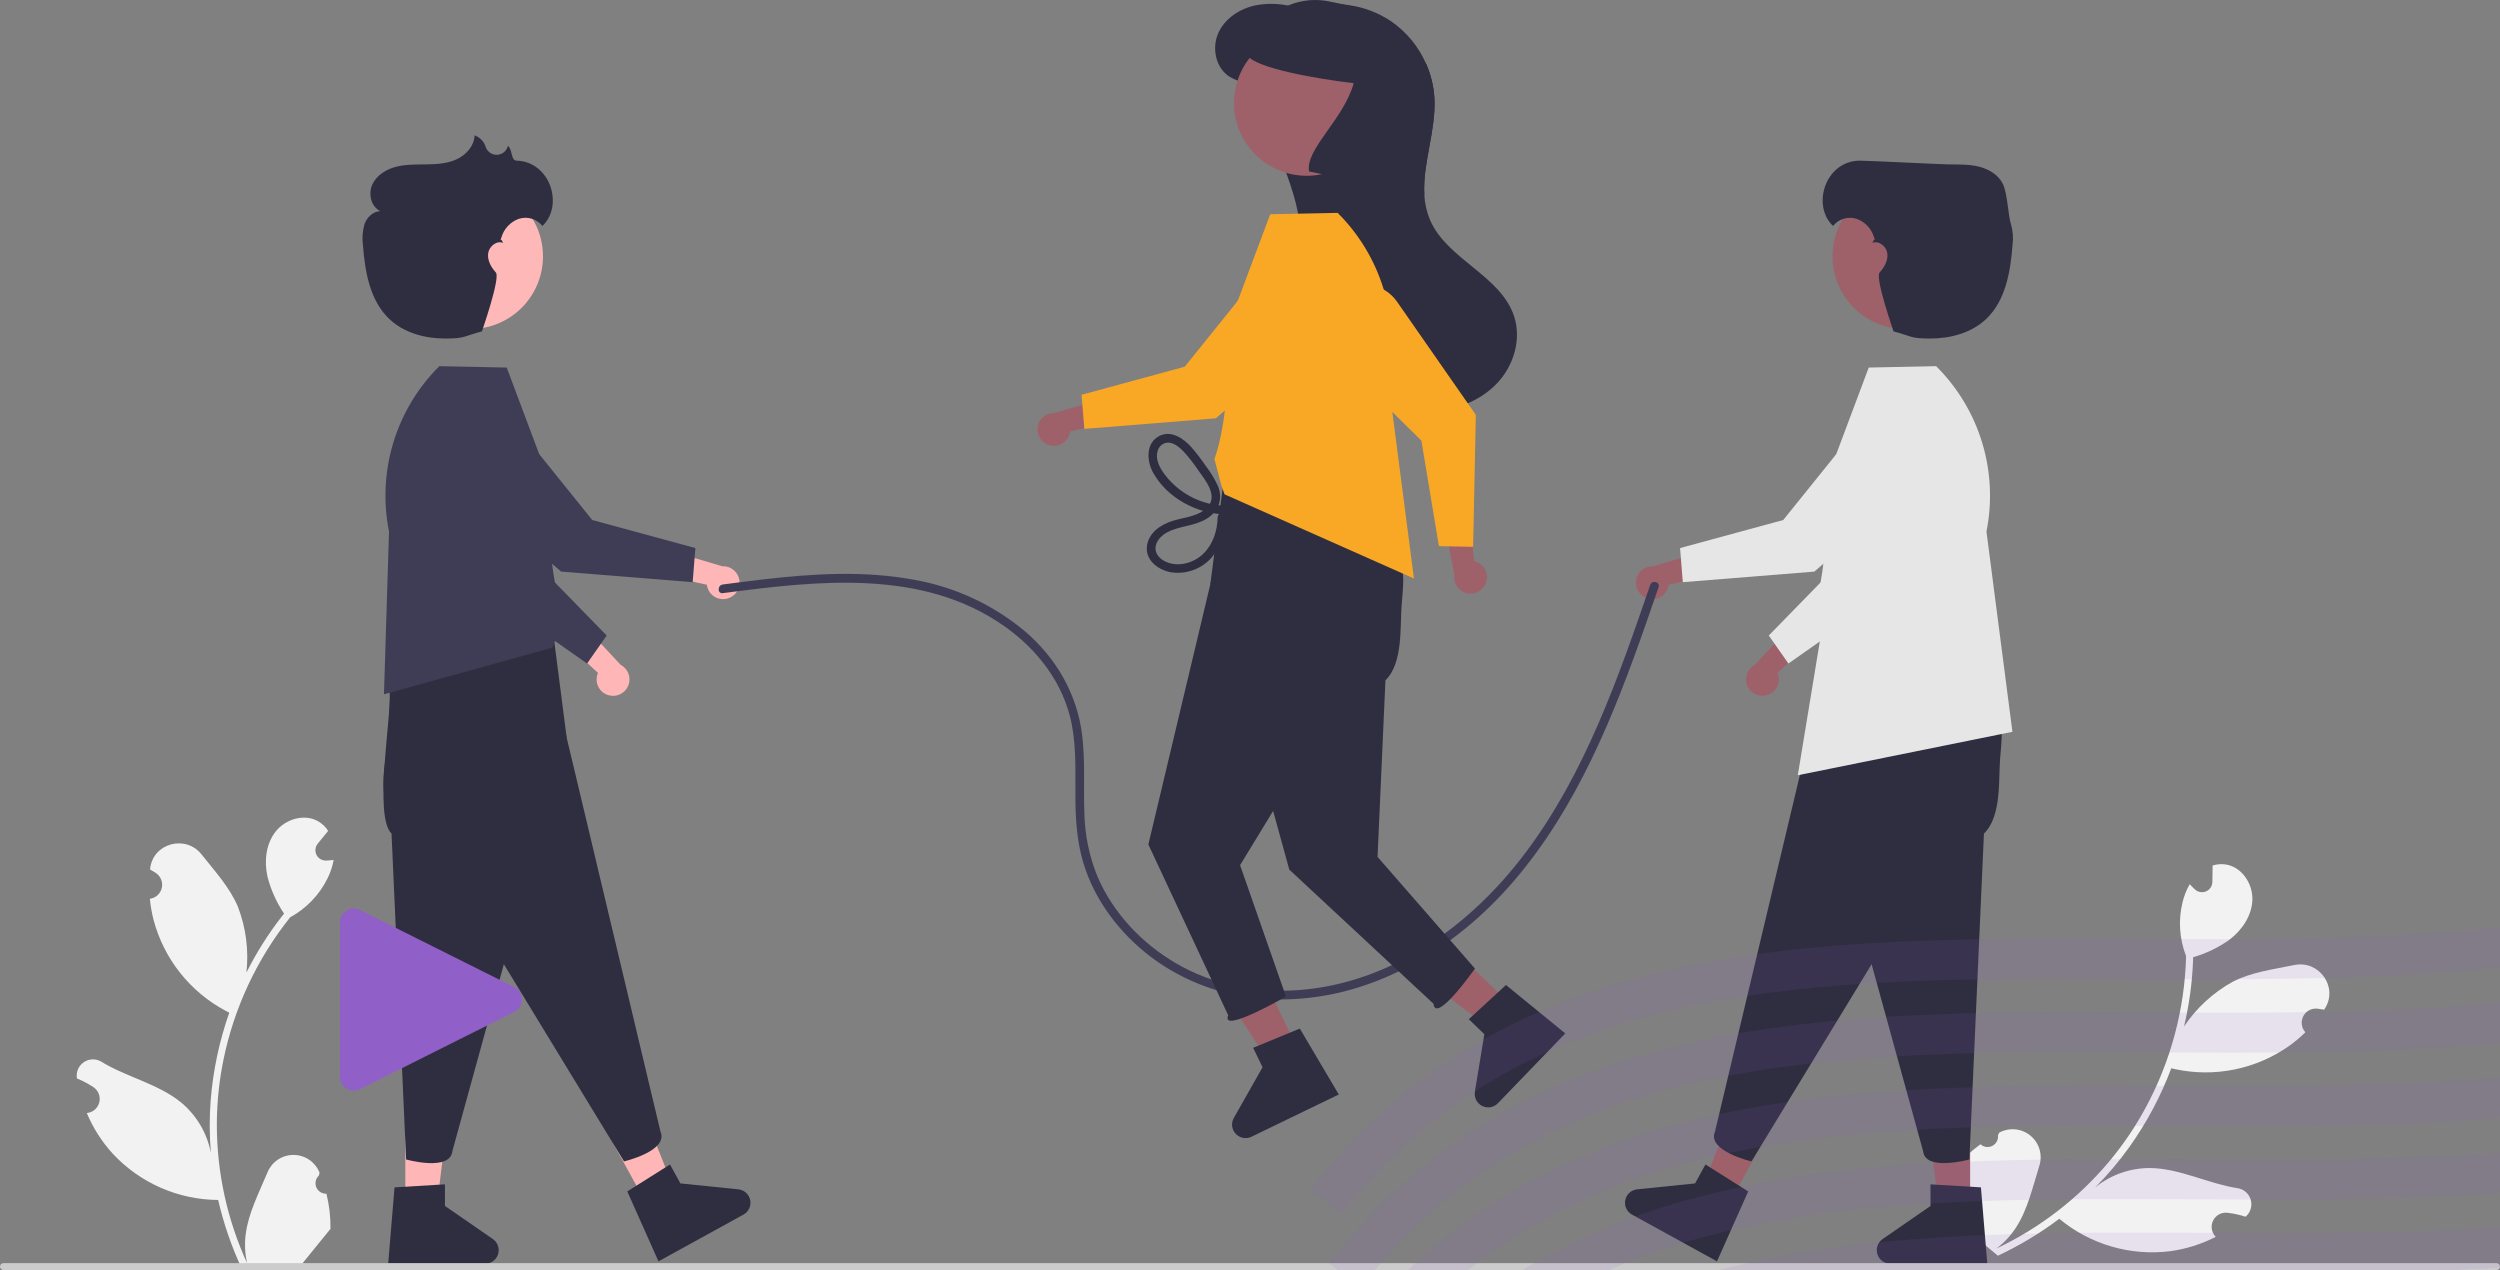 <svg width="250" height="127" viewBox="0 0 250 127" fill="none" xmlns="http://www.w3.org/2000/svg">
<rect x="0" y="0" width="250" height="127" fill="#808080" stroke="none"/>
<g clip-path="url(#clip0_1_2552)">
<path d="M32.643 119.369C32.429 119.379 32.217 119.323 32.036 119.208C31.855 119.093 31.714 118.926 31.631 118.728C31.549 118.53 31.529 118.312 31.574 118.103C31.62 117.893 31.729 117.703 31.886 117.558C31.912 117.453 31.931 117.378 31.957 117.273C31.948 117.25 31.939 117.227 31.929 117.205C31.713 116.695 31.352 116.261 30.891 115.956C30.429 115.652 29.888 115.49 29.335 115.492C28.782 115.494 28.242 115.66 27.783 115.968C27.324 116.276 26.966 116.713 26.754 117.224C25.908 119.263 24.83 121.306 24.565 123.462C24.448 124.415 24.497 125.381 24.71 126.317C22.723 121.979 21.69 117.264 21.683 112.492C21.683 111.295 21.75 110.098 21.883 108.908C21.993 107.933 22.145 106.964 22.341 106.002C23.406 100.784 25.694 95.893 29.016 91.731C30.624 90.853 31.924 89.504 32.741 87.864C33.038 87.275 33.247 86.646 33.363 85.996C33.181 86.02 32.997 86.035 32.816 86.047C32.759 86.05 32.7 86.053 32.643 86.056L32.622 86.057C32.423 86.066 32.225 86.017 32.053 85.916C31.881 85.815 31.741 85.667 31.651 85.489C31.561 85.31 31.525 85.11 31.546 84.912C31.568 84.713 31.646 84.525 31.772 84.37C31.85 84.274 31.928 84.177 32.007 84.081C32.126 83.932 32.248 83.787 32.367 83.638C32.38 83.624 32.393 83.609 32.405 83.593C32.542 83.424 32.679 83.257 32.816 83.088C32.566 82.7 32.23 82.375 31.834 82.139C30.464 81.336 28.573 81.892 27.583 83.132C26.59 84.372 26.402 86.112 26.747 87.662C27.086 88.981 27.647 90.232 28.406 91.362C28.332 91.457 28.255 91.55 28.18 91.645C26.821 93.393 25.637 95.27 24.644 97.249C24.886 95.032 24.598 92.789 23.803 90.705C22.999 88.763 21.49 87.127 20.162 85.448C18.566 83.431 15.294 84.312 15.013 86.868C15.011 86.893 15.008 86.918 15.005 86.942C15.203 87.054 15.396 87.172 15.585 87.297C15.822 87.456 16.006 87.682 16.113 87.947C16.219 88.212 16.243 88.503 16.181 88.782C16.119 89.061 15.975 89.315 15.767 89.51C15.558 89.705 15.296 89.833 15.014 89.876L14.985 89.881C15.055 90.592 15.179 91.297 15.356 91.99C15.87 93.923 16.776 95.73 18.02 97.296C19.264 98.862 20.818 100.154 22.584 101.091C22.7 101.151 22.813 101.21 22.929 101.267C21.932 104.095 21.306 107.04 21.068 110.03C20.933 111.793 20.941 113.565 21.092 115.327L21.083 115.264C20.702 113.305 19.657 111.537 18.125 110.259C15.848 108.388 12.631 107.699 10.175 106.195C9.914 106.027 9.611 105.938 9.3 105.937C8.99 105.936 8.686 106.024 8.424 106.191C8.162 106.357 7.954 106.595 7.822 106.876C7.691 107.157 7.643 107.47 7.684 107.778C7.687 107.8 7.691 107.821 7.694 107.843C8.06 107.993 8.417 108.164 8.761 108.358C8.959 108.469 9.152 108.587 9.341 108.712C9.578 108.871 9.762 109.098 9.869 109.363C9.975 109.628 9.999 109.919 9.937 110.198C9.875 110.477 9.731 110.73 9.523 110.926C9.314 111.121 9.052 111.249 8.77 111.292L8.741 111.297C8.72 111.3 8.702 111.303 8.681 111.306C9.307 112.8 10.185 114.175 11.277 115.371C12.626 116.82 14.257 117.977 16.068 118.772C17.88 119.567 19.836 119.984 21.814 119.997H21.817C22.355 122.332 23.133 124.604 24.14 126.778H32.435C32.465 126.686 32.492 126.591 32.518 126.499C31.75 126.547 30.98 126.501 30.223 126.362C30.838 125.606 31.454 124.845 32.069 124.089C32.083 124.075 32.096 124.06 32.108 124.045C32.42 123.658 32.735 123.274 33.048 122.888L33.048 122.887C33.064 121.702 32.928 120.52 32.643 119.369L32.643 119.369Z" fill="#F2F2F2"/>
<path d="M198.048 114.425C198.206 114.571 198.404 114.664 198.616 114.693C198.828 114.722 199.044 114.684 199.235 114.586C199.425 114.488 199.581 114.334 199.681 114.145C199.781 113.955 199.82 113.739 199.793 113.527C199.84 113.43 199.874 113.36 199.922 113.263C199.943 113.251 199.965 113.24 199.987 113.229C200.48 112.978 201.036 112.878 201.585 112.942C202.134 113.006 202.652 113.231 203.074 113.589C203.496 113.946 203.803 114.421 203.956 114.952C204.109 115.484 204.102 116.048 203.935 116.576C203.271 118.681 202.781 120.939 201.596 122.759C201.073 123.564 200.413 124.272 199.648 124.851C203.96 122.811 207.784 119.868 210.86 116.22C211.631 115.304 212.35 114.345 213.014 113.349C213.558 112.532 214.064 111.692 214.533 110.83C217.076 106.151 218.473 100.935 218.609 95.611C217.943 93.904 217.816 92.034 218.246 90.253C218.398 89.611 218.643 88.995 218.972 88.423C219.096 88.558 219.227 88.688 219.358 88.814C219.4 88.853 219.443 88.893 219.484 88.932L219.5 88.946C219.647 89.082 219.83 89.171 220.026 89.205C220.223 89.239 220.425 89.215 220.609 89.136C220.792 89.058 220.949 88.928 221.06 88.762C221.172 88.597 221.233 88.402 221.236 88.203C221.238 88.079 221.24 87.954 221.242 87.83C221.247 87.64 221.247 87.45 221.252 87.259C221.251 87.24 221.25 87.22 221.251 87.2C221.256 86.983 221.258 86.767 221.263 86.549C221.703 86.413 222.169 86.381 222.624 86.455C224.19 86.723 225.279 88.366 225.239 89.953C225.2 91.542 224.224 92.994 222.963 93.958C221.855 94.749 220.62 95.345 219.312 95.721C219.308 95.842 219.308 95.962 219.303 96.083C219.219 98.295 218.917 100.494 218.403 102.648C219.645 100.796 221.309 99.265 223.258 98.182C225.123 97.214 227.33 96.933 229.427 96.504C231.946 95.988 233.883 98.769 232.453 100.906C232.439 100.927 232.426 100.947 232.412 100.968C232.189 100.926 231.965 100.892 231.74 100.866C231.456 100.835 231.17 100.89 230.918 101.024C230.666 101.158 230.46 101.366 230.328 101.619C230.196 101.872 230.143 102.159 230.177 102.443C230.211 102.726 230.329 102.993 230.517 103.208L230.537 103.23C230.025 103.729 229.476 104.189 228.895 104.605C227.258 105.754 225.402 106.552 223.442 106.95C221.483 107.347 219.462 107.336 217.507 106.915C217.38 106.886 217.255 106.859 217.13 106.828C216.074 109.634 214.657 112.291 212.916 114.732C211.884 116.168 210.738 117.519 209.489 118.77L209.536 118.728C211.088 117.474 213.026 116.794 215.021 116.803C217.967 116.837 220.872 118.381 223.719 118.812C224.027 118.852 224.317 118.979 224.555 119.178C224.793 119.377 224.969 119.64 225.062 119.936C225.155 120.232 225.162 120.548 225.081 120.848C225.001 121.148 224.836 121.418 224.607 121.627C224.591 121.642 224.574 121.656 224.557 121.671C224.181 121.549 223.798 121.451 223.409 121.377C223.187 121.335 222.963 121.302 222.738 121.276C222.454 121.244 222.167 121.299 221.915 121.433C221.663 121.568 221.458 121.775 221.326 122.028C221.193 122.281 221.141 122.569 221.175 122.852C221.208 123.136 221.327 123.403 221.515 123.618L221.534 123.64C221.548 123.655 221.56 123.669 221.574 123.685C220.134 124.425 218.577 124.913 216.971 125.125C215.007 125.364 213.015 125.2 211.116 124.642C209.218 124.083 207.453 123.143 205.931 121.879L205.929 121.877C204.015 123.318 201.957 124.556 199.788 125.571L193.439 120.229C193.476 120.14 193.517 120.049 193.556 119.962C194.112 120.493 194.732 120.954 195.4 121.335C195.415 120.361 195.434 119.382 195.45 118.407C195.448 118.387 195.448 118.368 195.449 118.348C195.459 117.851 195.464 117.355 195.474 116.858L195.474 116.857C196.224 115.939 197.089 115.122 198.048 114.425L198.048 114.425Z" fill="#F2F2F2"/>
<path d="M60.913 69.538C60.68 69.482 60.463 69.376 60.276 69.227C60.09 69.078 59.938 68.89 59.831 68.675C59.725 68.461 59.667 68.227 59.662 67.988C59.656 67.749 59.703 67.511 59.798 67.292L55.537 63.345L58.468 62.624L62.066 66.484C62.423 66.669 62.699 66.98 62.843 67.355C62.986 67.731 62.987 68.147 62.845 68.523C62.703 68.9 62.428 69.211 62.072 69.398C61.716 69.585 61.303 69.635 60.913 69.538H60.913Z" fill="#FFB6B6"/>
<path d="M47.907 58.771L43.441 45.727C43.088 44.693 43.159 43.561 43.64 42.579C44.12 41.598 44.97 40.847 46.003 40.492C46.576 40.295 47.184 40.228 47.785 40.293C48.387 40.359 48.966 40.556 49.483 40.871C49.999 41.186 50.44 41.61 50.774 42.115C51.108 42.619 51.327 43.191 51.416 43.79L53.201 55.9L60.67 63.552L58.705 66.352L47.907 58.771Z" fill="#3F3D56"/>
<path d="M40.533 120.308H43.722L45.239 108.004H40.533L40.533 120.308Z" fill="#FFB6B6"/>
<path d="M39.454 118.735L44.495 118.434V120.594L49.287 123.905C49.524 124.069 49.702 124.304 49.796 124.576C49.89 124.848 49.894 125.143 49.809 125.418C49.723 125.692 49.552 125.933 49.32 126.103C49.088 126.274 48.808 126.366 48.521 126.366H38.818L39.454 118.735Z" fill="#2F2E41"/>
<path d="M43.319 62.512C43.319 62.512 42.325 61.47 40.42 63.931C38.66 66.16 38.747 66.595 38.974 69.427C39.159 71.451 37.346 81.627 39.153 83.357L40.61 115.947C40.61 115.947 45.031 117.189 45.239 115.106L56.654 73.665L55.29 63.069L43.319 62.512Z" fill="#2F2E41"/>
<path d="M64.433 120L67.227 118.463L62.63 106.95L58.506 109.218L64.433 120Z" fill="#FFB6B6"/>
<path d="M62.728 119.142L67.001 116.448L68.041 118.342L73.836 118.933C74.122 118.962 74.391 119.082 74.605 119.275C74.818 119.469 74.964 119.725 75.021 120.007C75.078 120.289 75.044 120.582 74.923 120.843C74.802 121.104 74.601 121.32 74.349 121.458L69.09 124.351L67.829 125.044L65.847 126.135L62.728 119.142Z" fill="#2F2E41"/>
<path d="M39.038 68.011C39.038 68.011 38.981 73.261 38.497 76.336C38.028 79.138 38.635 82.013 40.198 84.385C41.335 86.07 43.01 87.64 45.427 88.285L62.4 116.141C62.4 116.141 66.871 115.098 66.051 113.173L56.095 71.357L49.797 62.73L39.038 68.011Z" fill="#2F2E41"/>
<path d="M38.901 53.157L38.396 69.427L55.239 64.764L55.535 63.96L56.257 61.22C56.257 61.22 54.587 57.279 54.928 48.102L50.673 36.755L43.934 36.617L43.897 36.654C41.768 38.78 40.198 41.399 39.327 44.278C38.455 47.158 38.309 50.208 38.901 53.157Z" fill="#3F3D56"/>
<path d="M72.783 59.844C72.555 59.913 72.314 59.932 72.077 59.898C71.84 59.865 71.614 59.779 71.414 59.649C71.214 59.518 71.045 59.345 70.919 59.142C70.793 58.939 70.713 58.711 70.685 58.473L65.01 57.232L67.172 55.125L72.229 56.626C72.631 56.605 73.026 56.732 73.341 56.983C73.655 57.234 73.866 57.592 73.935 57.989C74.003 58.386 73.924 58.793 73.711 59.135C73.499 59.477 73.169 59.729 72.783 59.844V59.844Z" fill="#FFB6B6"/>
<path d="M56.117 57.16L45.655 48.183C44.827 47.47 44.314 46.458 44.231 45.368C44.148 44.279 44.5 43.2 45.21 42.37C45.604 41.911 46.094 41.544 46.646 41.295C47.197 41.047 47.797 40.923 48.401 40.932C49.006 40.941 49.602 41.084 50.145 41.349C50.689 41.615 51.167 41.996 51.547 42.468L59.224 52.001L69.54 54.807L69.266 58.217L56.117 57.16Z" fill="#3F3D56"/>
<path d="M54.298 25.638C54.297 27.483 53.595 29.259 52.334 30.606C51.073 31.953 49.348 32.77 47.507 32.891C45.667 33.013 43.849 32.43 42.422 31.261C40.995 30.092 40.065 28.424 39.822 26.595C39.578 24.766 40.038 22.913 41.11 21.41C42.181 19.908 43.783 18.87 45.592 18.505C47.4 18.141 49.279 18.477 50.848 19.447C52.418 20.416 53.56 21.947 54.044 23.727C54.213 24.35 54.298 24.993 54.298 25.638Z" fill="#FFB8B8"/>
<path d="M51.651 16.064C51.062 16.047 51.265 14.936 50.79 14.581C50.788 14.592 50.785 14.603 50.783 14.613C50.72 14.853 50.583 15.067 50.39 15.223C50.197 15.379 49.959 15.469 49.712 15.479C49.464 15.49 49.22 15.421 49.014 15.282C48.809 15.143 48.654 14.942 48.571 14.708C48.493 14.437 48.35 14.19 48.156 13.986C47.962 13.782 47.721 13.627 47.455 13.536C47.425 14.566 46.647 15.46 45.718 15.904C44.788 16.349 43.729 16.423 42.7 16.438C41.67 16.454 40.625 16.419 39.626 16.671C38.628 16.923 37.657 17.516 37.23 18.454C36.803 19.391 37.108 20.682 38.041 21.119C37.318 21.123 36.705 21.719 36.455 22.398C36.25 23.094 36.196 23.825 36.298 24.544C36.501 27.203 36.996 30.066 38.932 31.9C40.408 33.298 42.519 33.861 44.551 33.853C46.584 33.845 46.226 33.658 48.191 33.139C48.191 33.139 50.059 27.782 49.589 27.256C49.118 26.729 48.728 26.054 48.813 25.353C48.898 24.651 49.651 24.023 50.305 24.29C50.195 24.009 50.112 23.955 50.061 23.97C50.094 23.89 50.122 23.808 50.147 23.725C50.27 23.303 50.492 22.916 50.794 22.595C51.095 22.275 51.469 22.031 51.883 21.883C52.302 21.747 52.752 21.743 53.173 21.871C53.595 21.998 53.967 22.252 54.24 22.597C56.391 20.578 55.057 16.165 51.651 16.064Z" fill="#2F2E41"/>
<path d="M176.634 69.538C176.867 69.482 177.084 69.376 177.271 69.227C177.457 69.078 177.609 68.89 177.716 68.675C177.822 68.461 177.88 68.227 177.885 67.988C177.891 67.749 177.844 67.511 177.748 67.292L182.01 63.345L179.079 62.624L175.481 66.484C175.124 66.669 174.848 66.98 174.704 67.355C174.56 67.731 174.56 68.147 174.702 68.523C174.844 68.9 175.119 69.211 175.475 69.398C175.831 69.585 176.244 69.635 176.634 69.538H176.634Z" fill="#9E616A"/>
<path d="M178.842 66.352L176.877 63.552L184.346 55.9L186.132 43.79C186.22 43.191 186.439 42.619 186.773 42.115C187.107 41.61 187.548 41.186 188.064 40.871C188.581 40.556 189.16 40.359 189.762 40.293C190.363 40.228 190.971 40.295 191.544 40.492C192.577 40.847 193.427 41.598 193.907 42.579C194.388 43.561 194.459 44.693 194.106 45.727L189.639 58.771L178.842 66.352Z" fill="#E6E6E6"/>
<path d="M197.014 120.308H193.825L192.307 108.004H197.014L197.014 120.308Z" fill="#9E616A"/>
<path d="M198.729 126.366H189.026C188.739 126.366 188.459 126.274 188.227 126.103C187.995 125.933 187.824 125.692 187.738 125.418C187.653 125.143 187.657 124.848 187.751 124.576C187.845 124.304 188.023 124.069 188.26 123.906L193.052 120.594V118.434L198.093 118.735L198.729 126.366Z" fill="#2F2E41"/>
<path d="M194.228 62.512C194.228 62.512 196.807 67.085 198.712 69.546C200.472 71.775 200.246 72.959 200.018 75.79C199.833 77.815 200.201 81.627 198.394 83.357L196.937 115.947C196.937 115.947 192.516 117.189 192.308 115.106L180.893 73.665L182.257 63.069L194.228 62.512Z" fill="#2F2E41"/>
<path d="M173.114 120L170.32 118.463L174.917 106.95L179.041 109.218L173.114 120Z" fill="#9E616A"/>
<path d="M171.7 126.135L169.718 125.044L168.457 124.351L163.198 121.458C162.946 121.32 162.745 121.104 162.624 120.843C162.503 120.582 162.469 120.289 162.526 120.007C162.583 119.725 162.729 119.469 162.942 119.275C163.156 119.082 163.425 118.962 163.711 118.933L169.506 118.342L170.546 116.448L174.819 119.142L171.7 126.135Z" fill="#2F2E41"/>
<path d="M198.509 68.011C198.509 68.011 198.566 73.261 199.05 76.336C199.52 79.138 198.912 82.013 197.349 84.385C196.212 86.07 194.537 87.64 192.12 88.285L175.147 116.141C175.147 116.141 170.676 115.098 171.496 113.173L181.452 71.357L187.75 62.73L198.509 68.011Z" fill="#2F2E41"/>
<path d="M193.65 36.654L193.613 36.617L186.874 36.755L182.619 48.102C182.96 57.279 181.29 61.22 181.29 61.22L182.012 63.96L179.779 77.525L201.243 73.181L198.646 53.157C199.238 50.208 199.092 47.158 198.22 44.278C197.349 41.399 195.779 38.78 193.65 36.654Z" fill="#E6E6E6"/>
<path d="M164.764 59.844C164.992 59.913 165.233 59.932 165.47 59.898C165.707 59.865 165.933 59.779 166.133 59.649C166.333 59.518 166.502 59.345 166.628 59.142C166.754 58.939 166.834 58.711 166.862 58.473L172.537 57.232L170.375 55.125L165.318 56.626C164.916 56.605 164.521 56.732 164.206 56.983C163.892 57.234 163.681 57.592 163.612 57.989C163.544 58.386 163.624 58.793 163.836 59.135C164.048 59.477 164.378 59.729 164.764 59.844L164.764 59.844Z" fill="#9E616A"/>
<path d="M168.281 58.217L168.007 54.807L178.323 52.001L186 42.468C186.38 41.996 186.858 41.615 187.402 41.349C187.946 41.084 188.541 40.941 189.146 40.932C189.75 40.923 190.35 41.047 190.901 41.295C191.453 41.544 191.943 41.911 192.337 42.37C193.047 43.2 193.399 44.279 193.316 45.368C193.233 46.458 192.721 47.47 191.892 48.183L181.431 57.16L168.281 58.217Z" fill="#E6E6E6"/>
<path d="M183.503 23.727C183.987 21.947 185.129 20.416 186.699 19.447C188.268 18.477 190.147 18.141 191.956 18.505C193.764 18.87 195.366 19.908 196.437 21.41C197.509 22.913 197.969 24.766 197.726 26.595C197.482 28.424 196.553 30.092 195.125 31.261C193.698 32.43 191.88 33.013 190.04 32.891C188.199 32.77 186.474 31.953 185.213 30.606C183.952 29.259 183.25 27.483 183.249 25.638C183.249 24.993 183.334 24.35 183.503 23.727Z" fill="#9E616A"/>
<path d="M185.895 16.064C186.485 16.047 193.818 16.423 194.848 16.439C195.877 16.454 196.922 16.419 197.921 16.671C198.919 16.923 199.89 17.516 200.317 18.454C200.744 19.392 200.842 21.719 201.092 22.398C201.297 23.094 201.351 23.825 201.249 24.544C201.046 27.203 200.551 30.066 198.615 31.901C197.139 33.298 195.028 33.861 192.995 33.853C190.963 33.845 191.321 33.658 189.356 33.14C189.356 33.14 187.488 27.783 187.958 27.256C188.429 26.729 188.819 26.054 188.734 25.353C188.649 24.652 187.896 24.023 187.242 24.29C187.352 24.009 187.435 23.956 187.486 23.97C187.453 23.89 187.425 23.808 187.4 23.726C187.277 23.303 187.055 22.916 186.754 22.595C186.452 22.275 186.078 22.031 185.664 21.884C185.245 21.748 184.795 21.743 184.374 21.871C183.952 21.998 183.58 22.252 183.307 22.597C181.156 20.578 182.49 16.166 185.895 16.064Z" fill="#2F2E41"/>
<path d="M72.277 59.316C81.697 58.081 92.214 56.822 100.458 62.635C103.778 64.975 106.376 68.361 107.169 72.4C107.67 74.954 107.51 77.577 107.543 80.163C107.572 82.479 107.78 84.79 108.56 86.985C109.879 90.697 112.464 93.85 115.663 96.113C119.133 98.53 123.244 99.861 127.472 99.936C136.833 100.17 145.369 95.092 151.329 88.165C157.729 80.727 161.4 71.501 164.604 62.345C165.027 61.138 165.445 59.929 165.859 58.719C166.041 58.19 165.203 57.963 165.023 58.488C161.821 67.796 158.537 77.293 152.568 85.247C147.094 92.543 139.136 98.342 129.803 99.013C125.549 99.318 121.268 98.48 117.573 96.313C114.181 94.324 111.338 91.327 109.766 87.7C108.921 85.642 108.469 83.444 108.435 81.219C108.341 78.644 108.53 76.056 108.212 73.492C107.703 69.382 105.617 65.797 102.484 63.118C99.319 60.478 95.52 58.709 91.462 57.987C86.409 57.035 81.237 57.366 76.163 57.958C74.866 58.11 73.571 58.278 72.277 58.448C71.731 58.52 71.724 59.388 72.277 59.316Z" fill="#3F3D56"/>
<path d="M149.725 38.308C148.074 40.061 145.674 40.99 143.274 41.175C141.554 41.307 139.825 41.085 138.194 40.523C136.563 39.96 135.064 39.069 133.791 37.904C132.518 36.739 131.498 35.325 130.792 33.75C130.087 32.175 129.712 30.472 129.691 28.746C129.665 26.809 130.087 24.879 129.992 22.942C129.755 18.155 126.395 13.805 126.753 9.024L129.055 9.738C127.511 9.252 125.967 8.766 124.423 8.28C123.894 8.139 123.386 7.926 122.914 7.647C121.566 6.762 121.17 4.81 121.818 3.332C122.469 1.854 123.969 0.865 125.551 0.535C126.627 0.33 127.733 0.337 128.806 0.555C129.32 0.647 129.828 0.769 130.327 0.922C131.782 0.443 133.328 0.301 134.846 0.507C136.365 0.714 137.816 1.263 139.09 2.114C140.64 3.179 141.859 4.657 142.612 6.38C143.093 7.467 143.374 8.632 143.442 9.819C143.615 13.047 142.239 16.39 142.436 19.508C142.478 20.361 142.669 21.2 143 21.987C144.705 25.958 150.069 27.529 151.413 31.639C152.162 33.927 151.376 36.556 149.725 38.308Z" fill="#2F2E41"/>
<path d="M150.979 100.37L148.765 102.666L138.859 95.215L142.127 91.827L150.979 100.37Z" fill="#9E616A"/>
<path d="M156.527 103.341L154.956 104.97L153.957 106.006L149.79 110.326C149.591 110.533 149.33 110.671 149.046 110.72C148.763 110.768 148.471 110.724 148.214 110.595C147.957 110.466 147.748 110.258 147.617 110.002C147.487 109.745 147.442 109.454 147.488 109.17L148.434 103.421L146.88 101.921L150.596 98.501L156.527 103.341Z" fill="#2F2E41"/>
<path d="M129.696 104.743L126.825 106.133L120.103 95.717L124.34 93.667L129.696 104.743Z" fill="#9E616A"/>
<path d="M133.877 109.449L131.84 110.435L130.545 111.061L125.143 113.676C124.884 113.801 124.591 113.84 124.309 113.788C124.026 113.735 123.767 113.593 123.57 113.383C123.374 113.173 123.249 112.906 123.215 112.62C123.181 112.334 123.24 112.045 123.382 111.795L126.255 106.726L125.314 104.781L129.983 102.856L133.877 109.449Z" fill="#2F2E41"/>
<path d="M134.378 47.183C134.378 47.183 136.957 51.755 138.863 54.217C140.623 56.446 140.396 57.629 140.169 60.461C139.984 62.485 140.352 66.298 138.544 68.028L137.755 85.69L147.496 96.858C147.496 96.858 143.558 102.457 143.349 100.375L128.928 86.96L121.044 58.335L122.407 47.74L134.378 47.183Z" fill="#2F2E41"/>
<path d="M138.659 52.681C138.659 52.681 138.717 57.931 139.201 61.007C139.67 63.808 139.062 66.683 137.5 69.055C136.362 70.74 134.687 72.311 132.271 72.956L124.008 86.517L128.598 99.655C128.598 99.655 122.001 103.457 122.821 101.531L114.836 84.449L121.603 56.028L127.901 47.4L138.659 52.681Z" fill="#2F2E41"/>
<path d="M133.801 21.325L133.763 21.288L127.024 21.425L122.77 32.773C123.11 41.95 121.44 45.891 121.44 45.891L122.162 48.631L122.459 49.435L141.394 57.852L138.796 37.828C139.389 34.879 139.242 31.828 138.371 28.949C137.499 26.07 135.929 23.451 133.801 21.325Z" fill="#F9A826"/>
<path d="M104.914 44.514C105.143 44.584 105.384 44.603 105.621 44.569C105.857 44.535 106.083 44.45 106.284 44.319C106.484 44.189 106.653 44.016 106.779 43.813C106.905 43.609 106.985 43.381 107.013 43.144L112.687 41.903L110.526 39.795L105.469 41.297C105.067 41.276 104.671 41.403 104.357 41.654C104.043 41.905 103.831 42.263 103.763 42.66C103.695 43.056 103.774 43.464 103.986 43.806C104.199 44.148 104.529 44.4 104.914 44.514L104.914 44.514Z" fill="#9E616A"/>
<path d="M108.432 42.888L108.158 39.478L118.474 36.671L126.151 27.138C126.53 26.667 127.009 26.285 127.552 26.02C128.096 25.755 128.691 25.612 129.296 25.603C129.901 25.593 130.5 25.717 131.052 25.966C131.604 26.214 132.094 26.581 132.487 27.041C133.198 27.871 133.55 28.949 133.467 30.039C133.383 31.129 132.871 32.141 132.043 32.853L121.581 41.831L108.432 42.888Z" fill="#F9A826"/>
<path d="M148.577 58.347C148.669 58.126 148.712 57.888 148.702 57.649C148.692 57.41 148.63 57.177 148.52 56.964C148.41 56.752 148.255 56.566 148.066 56.421C147.877 56.275 147.658 56.172 147.424 56.12L146.76 50.348L144.447 52.287L145.432 57.471C145.371 57.869 145.458 58.276 145.676 58.614C145.894 58.952 146.228 59.198 146.616 59.306C147.004 59.414 147.417 59.376 147.779 59.199C148.14 59.022 148.424 58.719 148.577 58.347Z" fill="#9E616A"/>
<path d="M147.313 54.682L143.893 54.612L142.139 44.063L133.429 35.464C132.999 35.039 132.667 34.524 132.458 33.956C132.249 33.389 132.167 32.782 132.218 32.179C132.27 31.576 132.453 30.992 132.756 30.468C133.058 29.944 133.473 29.493 133.969 29.147C134.866 28.524 135.974 28.281 137.049 28.474C138.125 28.666 139.08 29.278 139.705 30.174L147.583 41.489L147.313 54.682Z" fill="#F9A826"/>
<path d="M123.654 8.398C124.138 6.617 125.28 5.087 126.849 4.118C128.419 3.148 130.298 2.811 132.106 3.176C133.914 3.54 135.516 4.579 136.588 6.081C137.659 7.583 138.12 9.436 137.876 11.265C137.633 13.095 136.703 14.763 135.276 15.932C133.849 17.101 132.031 17.684 130.19 17.562C128.35 17.441 126.624 16.623 125.363 15.277C124.102 13.93 123.4 12.154 123.4 10.309C123.399 9.663 123.485 9.021 123.654 8.398Z" fill="#9E616A"/>
<path d="M122.73 50.579C121.461 50.575 120.212 50.264 119.089 49.672C117.966 49.081 117.002 48.227 116.28 47.183C115.879 46.579 115.534 45.829 115.767 45.097C115.83 44.84 115.984 44.614 116.2 44.461C116.416 44.309 116.68 44.24 116.944 44.267C117.515 44.347 118.006 44.784 118.389 45.184C118.906 45.756 119.382 46.365 119.81 47.007C120.489 47.966 121.811 49.52 120.789 50.669C119.93 51.636 118.485 51.718 117.328 52.066C116.078 52.443 114.798 53.288 114.686 54.713C114.577 56.099 115.908 57.034 117.135 57.235C117.869 57.339 118.617 57.262 119.314 57.011C120.012 56.759 120.637 56.34 121.134 55.79C122.108 54.664 122.639 53.223 122.63 51.734C122.628 51.621 122.582 51.514 122.503 51.434C122.423 51.355 122.316 51.309 122.203 51.307C122.091 51.305 121.982 51.347 121.9 51.424C121.817 51.501 121.768 51.606 121.762 51.719C121.741 53.075 121.297 54.459 120.293 55.41C119.353 56.299 117.859 56.723 116.634 56.199C116.029 55.94 115.465 55.395 115.559 54.685C115.645 54.034 116.174 53.524 116.727 53.23C117.977 52.565 119.478 52.623 120.697 51.856C121.86 51.124 122.323 49.9 121.795 48.602C121.463 47.882 121.049 47.202 120.563 46.575C120.118 45.917 119.632 45.286 119.11 44.687C118.327 43.825 117.098 42.99 115.918 43.605C114.574 44.306 114.663 46.064 115.285 47.214C116.704 49.837 119.79 51.436 122.715 51.447C122.828 51.445 122.935 51.4 123.014 51.32C123.094 51.24 123.14 51.133 123.141 51.02C123.143 50.908 123.102 50.799 123.025 50.717C122.948 50.635 122.843 50.585 122.73 50.579L122.73 50.579Z" fill="#2F2E41"/>
<path d="M142.436 19.508L130.911 17.151C130.492 14.939 134.363 11.957 135.369 8.321C133.571 8.104 131.163 7.743 129.078 7.271C126.993 6.797 125.23 6.215 124.721 5.553C125.09 3.749 126.161 2.166 127.697 1.151C129.233 0.137 131.108 -0.227 132.912 0.142L134.326 0.431C134.372 0.439 134.418 0.451 134.464 0.463C136.198 0.85 137.715 1.892 138.7 3.369C140.148 4.17 141.467 5.185 142.612 6.38C143.093 7.467 143.374 8.632 143.442 9.819C143.615 13.047 142.239 16.39 142.436 19.508Z" fill="#2F2E41"/>
<path d="M250 126.656C250 126.701 249.991 126.746 249.974 126.788C249.957 126.829 249.931 126.867 249.899 126.899C249.868 126.931 249.83 126.957 249.788 126.974C249.746 126.991 249.701 127 249.656 127H0.344C0.253 127 0.165 126.964 0.101 126.899C0.036 126.835 0 126.747 0 126.656C0 126.564 0.036 126.477 0.101 126.412C0.165 126.348 0.253 126.312 0.344 126.312H249.656C249.701 126.311 249.746 126.32 249.788 126.337C249.83 126.355 249.868 126.38 249.899 126.412C249.931 126.444 249.957 126.482 249.974 126.524C249.991 126.566 250 126.61 250 126.656Z" fill="#CCCCCC"/>
<path d="M132.615 120.208C168.978 73.13 244.987 116.64 299.711 77.512" stroke="#8F5EC7" stroke-opacity="0.11" stroke-width="4"/>
<path d="M134.499 127.554C170.862 80.476 246.871 123.986 301.595 84.858" stroke="#8F5EC7" stroke-opacity="0.11" stroke-width="4"/>
<path d="M136.382 134.899C172.745 87.821 248.755 131.332 303.479 92.204" stroke="#8F5EC7" stroke-opacity="0.11" stroke-width="4"/>
<path d="M138.266 142.245C174.629 95.167 250.639 138.677 305.363 99.549" stroke="#8F5EC7" stroke-opacity="0.11" stroke-width="4"/>
<path d="M140.15 149.591C176.513 102.513 252.523 146.023 307.246 106.895" stroke="#8F5EC7" stroke-opacity="0.11" stroke-width="4"/>
<path d="M142.034 156.937C178.397 109.858 254.406 153.369 309.13 114.241" stroke="#8F5EC7" stroke-opacity="0.11" stroke-width="4"/>
<path d="M145.787 171.632C182.15 124.553 258.159 168.064 312.883 128.936" stroke="#8F5EC7" stroke-opacity="0.11" stroke-width="4"/>
<path d="M143.932 164.279C180.295 117.2 256.304 160.711 311.028 121.583" stroke="#8F5EC7" stroke-opacity="0.11" stroke-width="4"/>
</g>
<g clip-path="url(#clip1_1_2552)">
<path d="M51.44 98.72L35.96 90.98C35.751 90.883 35.521 90.84 35.292 90.855C35.062 90.87 34.84 90.942 34.645 91.064C34.45 91.187 34.289 91.356 34.176 91.557C34.064 91.757 34.003 91.983 34 92.213V107.687C33.998 107.923 34.057 108.156 34.171 108.362C34.286 108.569 34.451 108.743 34.652 108.867C34.853 108.991 35.083 109.061 35.319 109.07C35.555 109.079 35.79 109.028 36 108.92L51.44 101.18C51.669 101.065 51.861 100.889 51.995 100.671C52.13 100.453 52.201 100.202 52.201 99.947C52.201 99.691 52.13 99.44 51.995 99.222C51.861 99.004 51.669 98.828 51.44 98.713V98.72Z" fill="#915FC8"/>
</g>
<defs>
<clipPath id="clip0_1_2552">
<rect width="250" height="127" fill="white"/>
</clipPath>
<clipPath id="clip1_1_2552">
<rect width="24" height="24" fill="white" transform="translate(30 88)"/>
</clipPath>
</defs>
</svg>
